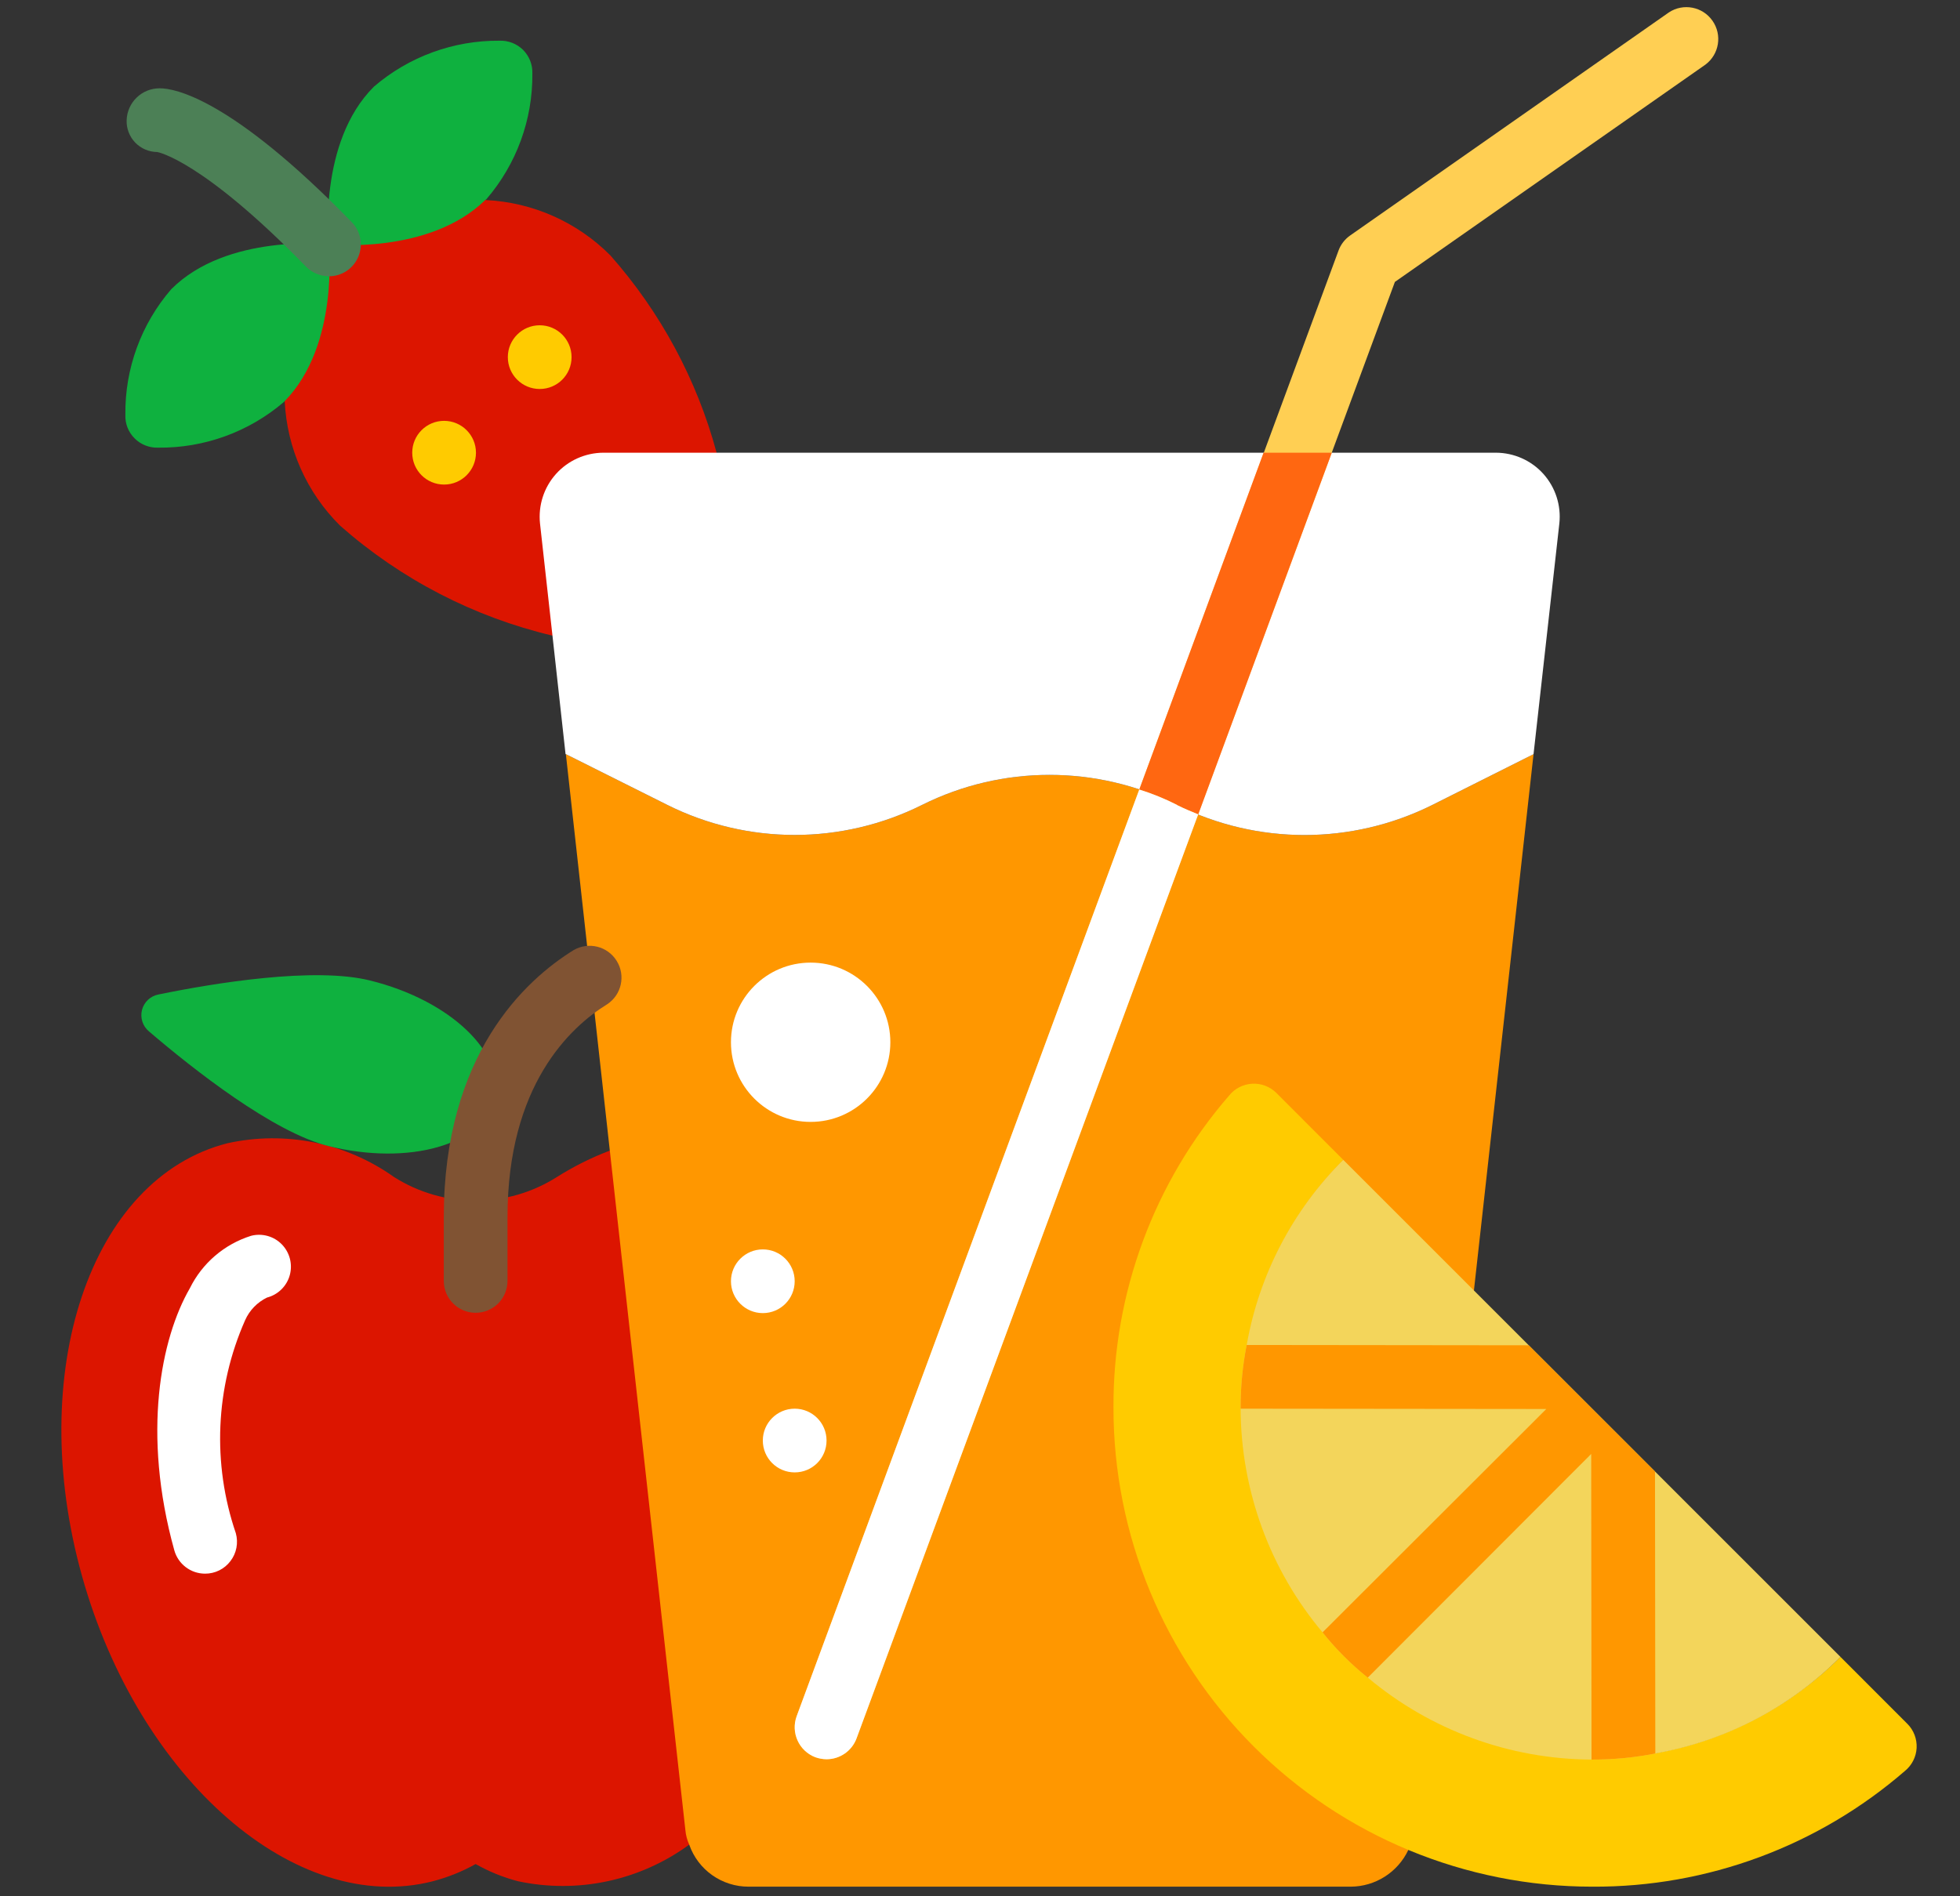 <svg width="31" height="30" viewBox="0 0 31 30" fill="none" xmlns="http://www.w3.org/2000/svg">
<rect x="0" y="0" width="31" height="30" fill="#333333" stroke="none"/>
<g clip-path="url(#clip0)">
<path d="M7.679 3.16L7.684 3.165C8.428 3.201 9.131 3.514 9.655 4.042C10.448 4.939 11.023 6.007 11.334 7.162L8.738 10.056C7.493 9.761 6.34 9.164 5.38 8.317C4.851 7.793 4.538 7.09 4.503 6.346L5.199 3.865L7.679 3.16Z" fill="#DC1500"/>
<path d="M8.42 1.163C8.427 1.892 8.169 2.597 7.694 3.15C7.689 3.155 7.684 3.16 7.679 3.16C6.792 4.037 5.199 3.866 5.199 3.866C5.199 3.866 5.027 2.252 5.915 1.37C6.467 0.896 7.173 0.638 7.901 0.644C8.04 0.639 8.175 0.692 8.274 0.79C8.372 0.889 8.425 1.024 8.42 1.163Z" fill="#0FB13F"/>
<path d="M4.503 6.346L4.488 6.361C3.935 6.834 3.229 7.09 2.502 7.082C2.363 7.087 2.227 7.034 2.129 6.935C2.03 6.837 1.977 6.702 1.983 6.562C1.974 5.834 2.232 5.127 2.708 4.576C3.591 3.689 5.199 3.865 5.199 3.865C5.199 3.865 5.375 5.453 4.503 6.346Z" fill="#0FB13F"/>
<path d="M5.201 4.37C5.066 4.37 4.936 4.316 4.84 4.219C3.198 2.532 2.493 2.405 2.487 2.405C2.355 2.404 2.229 2.35 2.138 2.255C2.047 2.16 1.998 2.032 2.003 1.901C2.013 1.618 2.245 1.395 2.528 1.397C2.756 1.397 3.65 1.548 5.563 3.514C5.705 3.659 5.746 3.876 5.667 4.063C5.588 4.25 5.405 4.372 5.201 4.371V4.37Z" fill="#4C8056"/>
<path d="M8.536 6.154C8.815 6.154 9.04 5.929 9.04 5.65C9.04 5.372 8.815 5.146 8.536 5.146C8.258 5.146 8.032 5.372 8.032 5.65C8.032 5.929 8.258 6.154 8.536 6.154Z" fill="#FFCB00"/>
<path d="M7.024 7.666C7.302 7.666 7.528 7.441 7.528 7.162C7.528 6.884 7.302 6.658 7.024 6.658C6.745 6.658 6.52 6.884 6.52 7.162C6.52 7.441 6.745 7.666 7.024 7.666Z" fill="#FFCB00"/>
<path d="M10.901 29.183C10.122 29.753 9.137 29.964 8.193 29.762C7.959 29.701 7.734 29.61 7.523 29.49C7.31 29.609 7.083 29.7 6.847 29.762C4.685 30.317 2.199 28.159 1.297 24.933C0.395 21.706 1.428 18.641 3.596 18.087C4.511 17.884 5.469 18.078 6.232 18.621C7.019 19.12 8.022 19.12 8.808 18.621C9.073 18.454 9.353 18.314 9.645 18.203L11.561 23.294C11.571 23.375 10.865 29.112 10.901 29.183Z" fill="#DC1500"/>
<path d="M3.243 24.896C3.017 24.896 2.818 24.745 2.757 24.527C2.242 22.676 2.546 21.172 3.002 20.382C3.198 19.984 3.548 19.684 3.971 19.551C4.145 19.506 4.331 19.557 4.457 19.686C4.583 19.815 4.631 20.001 4.583 20.174C4.535 20.348 4.397 20.483 4.223 20.528C4.069 20.603 3.946 20.73 3.877 20.886C3.406 21.951 3.354 23.154 3.73 24.256C3.772 24.409 3.741 24.572 3.645 24.697C3.55 24.823 3.401 24.897 3.243 24.896Z" fill="white"/>
<path d="M7.82 17.391C7.639 18.112 6.469 18.445 5.199 18.132C4.322 17.915 3.051 16.912 2.356 16.317C2.257 16.235 2.214 16.102 2.246 15.977C2.279 15.852 2.38 15.757 2.507 15.733C3.394 15.551 4.972 15.294 5.849 15.511C7.12 15.823 8.002 16.665 7.82 17.391Z" fill="#0FB13F"/>
<path d="M22.274 29.268C22.107 29.621 21.752 29.847 21.361 29.848H11.843C11.419 29.85 11.04 29.583 10.901 29.183C10.867 29.109 10.847 29.031 10.84 28.951L9.645 18.203L8.95 11.931L10.553 12.733C11.822 13.368 13.316 13.368 14.586 12.733C15.854 12.101 17.345 12.101 18.614 12.733L18.619 12.738C19.887 13.368 21.378 13.368 22.647 12.738L24.255 11.931L23.312 20.416L22.274 29.268Z" fill="#FF9700"/>
<path d="M24.663 8.282L24.255 11.931L22.647 12.738C21.378 13.368 19.887 13.368 18.619 12.738L18.614 12.733C17.345 12.101 15.854 12.101 14.586 12.733C13.316 13.368 11.822 13.368 10.553 12.733L8.95 11.931H8.945L8.738 10.056L8.541 8.282C8.511 7.997 8.602 7.712 8.794 7.498C8.985 7.285 9.258 7.163 9.544 7.162H23.66C23.947 7.163 24.22 7.285 24.411 7.498C24.602 7.712 24.694 7.997 24.663 8.282Z" fill="white"/>
<path d="M13.073 27.832C12.908 27.832 12.754 27.751 12.66 27.616C12.565 27.48 12.543 27.307 12.601 27.153L21.171 3.963C21.206 3.867 21.271 3.784 21.355 3.725L26.396 0.196C26.624 0.046 26.929 0.105 27.085 0.328C27.242 0.552 27.192 0.859 26.974 1.022L22.062 4.46L13.546 27.503C13.473 27.7 13.284 27.832 13.073 27.832Z" fill="#FFCF53"/>
<path d="M12.821 17.749C13.517 17.749 14.082 17.185 14.082 16.489C14.082 15.793 13.517 15.229 12.821 15.229C12.125 15.229 11.561 15.793 11.561 16.489C11.561 17.185 12.125 17.749 12.821 17.749Z" fill="white"/>
<path d="M12.065 20.774C12.344 20.774 12.569 20.548 12.569 20.27C12.569 19.992 12.344 19.766 12.065 19.766C11.787 19.766 11.561 19.992 11.561 20.27C11.561 20.548 11.787 20.774 12.065 20.774Z" fill="white"/>
<path d="M12.569 23.294C12.848 23.294 13.073 23.069 13.073 22.79C13.073 22.512 12.848 22.286 12.569 22.286C12.291 22.286 12.065 22.512 12.065 22.79C12.065 23.069 12.291 23.294 12.569 23.294Z" fill="white"/>
<path d="M30.128 28.018C28.757 29.206 27.002 29.857 25.188 29.848C23.178 29.849 21.25 29.051 19.829 27.63C18.408 26.209 17.61 24.281 17.611 22.271C17.602 20.457 18.252 18.701 19.441 17.331C19.53 17.22 19.663 17.153 19.805 17.145C19.947 17.137 20.085 17.19 20.187 17.29L21.245 18.349C19.092 20.524 19.101 24.03 21.265 26.194C23.429 28.358 26.935 28.367 29.11 26.213L30.168 27.272C30.269 27.373 30.321 27.512 30.314 27.654C30.306 27.796 30.239 27.928 30.128 28.018Z" fill="#FFCB00"/>
<path d="M29.11 26.213C28.314 27.012 27.291 27.545 26.181 27.741C25.852 27.806 25.518 27.838 25.183 27.837H25.172C23.878 27.832 22.625 27.373 21.634 26.541C21.369 26.33 21.129 26.09 20.918 25.825C20.085 24.833 19.627 23.581 19.622 22.286V22.276C19.621 21.941 19.653 21.607 19.718 21.278C19.913 20.168 20.447 19.145 21.245 18.349L29.11 26.213Z" fill="#F3D55B"/>
<path d="M26.181 27.741C25.852 27.806 25.518 27.838 25.183 27.837H25.172L25.167 23.002L21.633 26.541C21.369 26.33 21.129 26.09 20.918 25.825L24.457 22.291L19.622 22.286V22.276C19.621 21.941 19.653 21.607 19.718 21.278L24.179 21.283L26.176 23.279L26.181 27.741Z" fill="#FF9700"/>
<path d="M7.523 20.769C7.245 20.769 7.019 20.543 7.019 20.265V19.256C7.019 16.685 8.305 15.506 9.073 15.031C9.309 14.894 9.611 14.97 9.754 15.202C9.898 15.434 9.831 15.738 9.603 15.888C9.014 16.252 8.027 17.172 8.027 19.255V20.264C8.027 20.397 7.974 20.526 7.88 20.621C7.785 20.715 7.657 20.769 7.523 20.769Z" fill="#805333"/>
<path d="M21.064 7.162L18.952 12.884C18.841 12.839 18.73 12.793 18.619 12.738L18.614 12.733C18.423 12.636 18.224 12.555 18.019 12.491L19.985 7.162H21.064Z" fill="#FF6711"/>
<path d="M18.619 12.738C18.73 12.793 18.841 12.839 18.951 12.884L13.547 27.504C13.473 27.701 13.284 27.832 13.073 27.832C13.013 27.831 12.954 27.821 12.897 27.801C12.637 27.702 12.505 27.413 12.6 27.151L18.019 12.491C18.224 12.555 18.423 12.636 18.614 12.733L18.619 12.738Z" fill="white"/>
</g>
<defs>
<clipPath id="clip0">
<rect width="29.744" height="29.744" fill="white" transform="translate(0.974 0.104)"/>
</clipPath>
</defs>
</svg>
